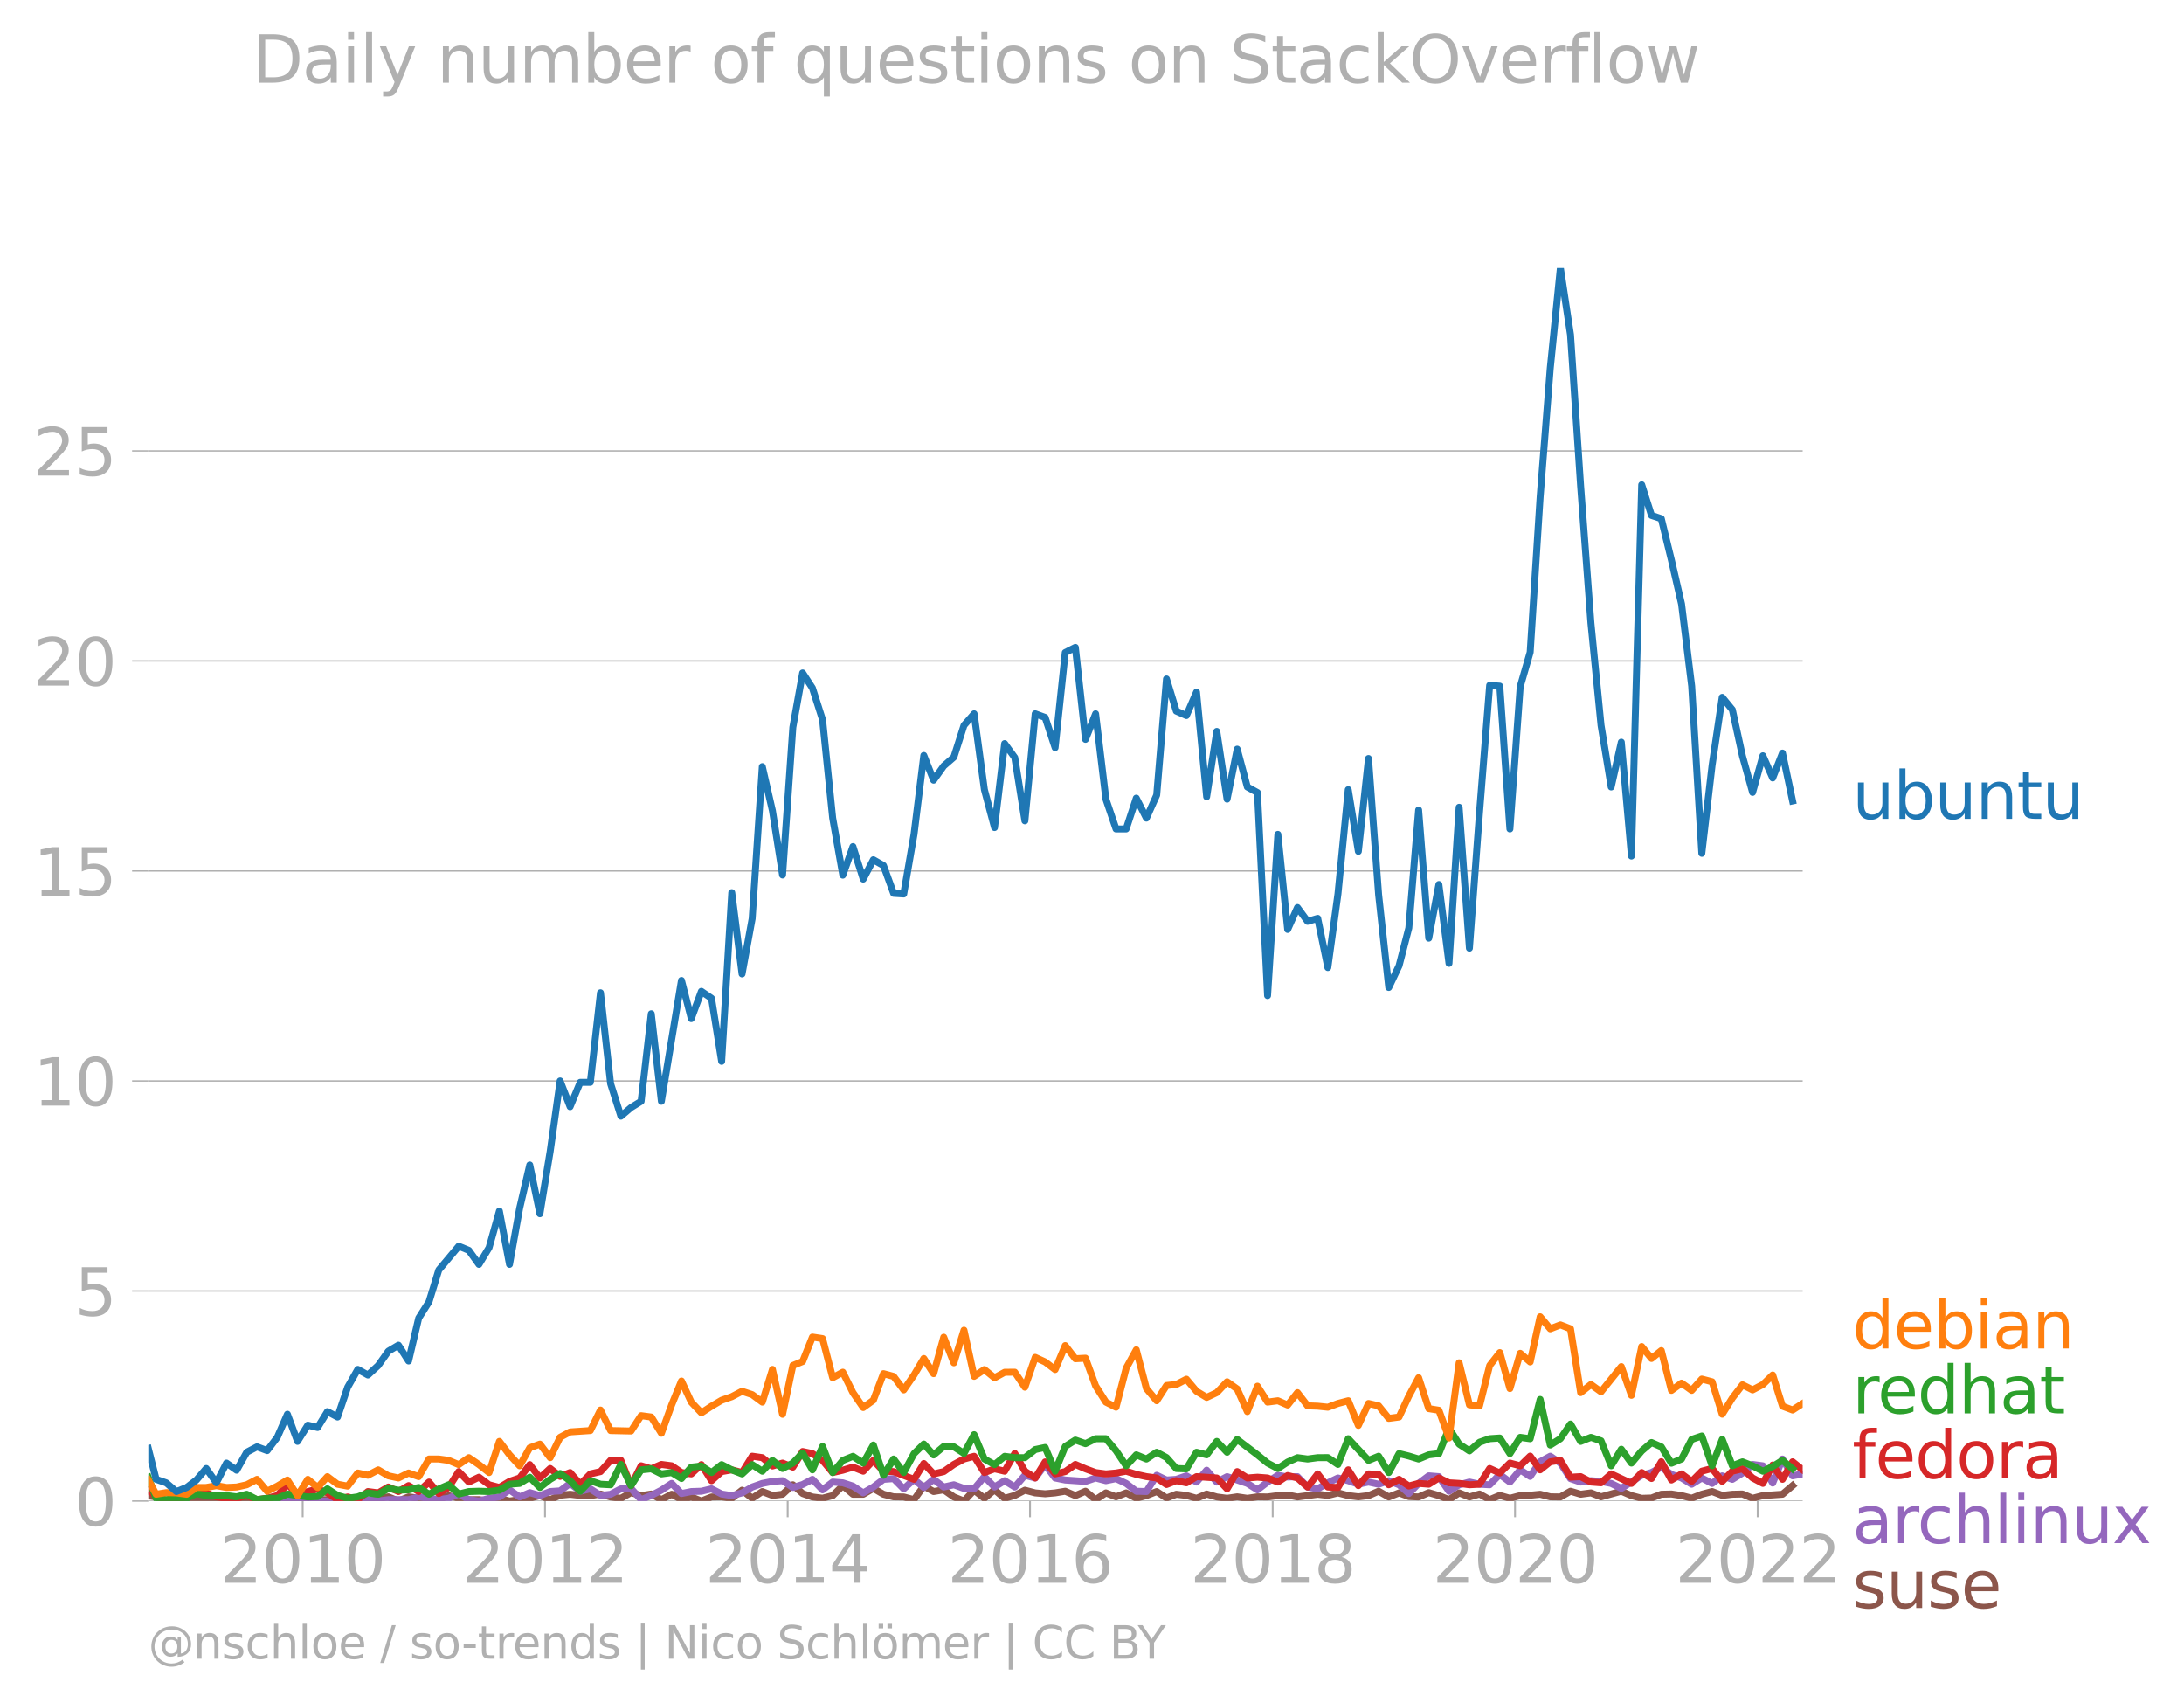 <svg xmlns:xlink="http://www.w3.org/1999/xlink" width="628.598" height="489.969" viewBox="0 0 471.449 367.477" xmlns="http://www.w3.org/2000/svg"><defs><style>*{stroke-linejoin:round;stroke-linecap:butt}</style></defs><g id="figure_1"><path d="M0 367.477h471.449V0H0v367.477z" style="fill:none" id="patch_1"/><g id="axes_1"><path d="M32.015 323.95h357.12V57.838H32.015V323.95z" style="fill:none" id="patch_2"/><g id="matplotlib.axis_1"><g id="xtick_1"><g id="line2d_1"><defs><path id="me79e4f1028" d="M0 0v3.5" style="stroke:#b0b0b0;stroke-width:.4"/></defs><use xlink:href="#me79e4f1028" x="65.337" y="323.95" style="fill:#b0b0b0;stroke:#b0b0b0;stroke-width:.4"/></g><g style="fill:#b0b0b0" transform="matrix(.14 0 0 -.14 47.522 341.588)" id="text_1"><defs><path id="DejaVuSans-32" d="M1228 531h2203V0H469v531q359 372 979 998 621 627 780 809 303 340 423 576 121 236 121 464 0 372-261 606-261 235-680 235-297 0-627-103-329-103-704-313v638q381 153 712 231 332 78 607 78 725 0 1156-363 431-362 431-968 0-288-108-546-107-257-392-607-78-91-497-524-418-433-1181-1211z" transform="scale(.016)"/><path id="DejaVuSans-30" d="M2034 4250q-487 0-733-480-245-479-245-1442 0-959 245-1439 246-480 733-480 491 0 736 480 246 480 246 1439 0 963-246 1442-245 480-736 480zm0 500q785 0 1199-621 414-620 414-1801 0-1178-414-1799Q2819-91 2034-91q-784 0-1198 620-414 621-414 1799 0 1181 414 1801 414 621 1198 621z" transform="scale(.016)"/><path id="DejaVuSans-31" d="M794 531h1031v3560L703 3866v575l1116 225h631V531h1031V0H794v531z" transform="scale(.016)"/></defs><use xlink:href="#DejaVuSans-32"/><use xlink:href="#DejaVuSans-30" x="63.623"/><use xlink:href="#DejaVuSans-31" x="127.246"/><use xlink:href="#DejaVuSans-30" x="190.869"/></g></g><g id="xtick_2"><use xlink:href="#me79e4f1028" x="117.649" y="323.95" style="fill:#b0b0b0;stroke:#b0b0b0;stroke-width:.4" id="line2d_2"/><g style="fill:#b0b0b0" transform="matrix(.14 0 0 -.14 99.834 341.588)" id="text_2"><use xlink:href="#DejaVuSans-32"/><use xlink:href="#DejaVuSans-30" x="63.623"/><use xlink:href="#DejaVuSans-31" x="127.246"/><use xlink:href="#DejaVuSans-32" x="190.869"/></g></g><g id="xtick_3"><use xlink:href="#me79e4f1028" x="170.033" y="323.95" style="fill:#b0b0b0;stroke:#b0b0b0;stroke-width:.4" id="line2d_3"/><g style="fill:#b0b0b0" transform="matrix(.14 0 0 -.14 152.218 341.588)" id="text_3"><defs><path id="DejaVuSans-34" d="M2419 4116 825 1625h1594v2491zm-166 550h794V1625h666v-525h-666V0h-628v1100H313v609l1940 2957z" transform="scale(.016)"/></defs><use xlink:href="#DejaVuSans-32"/><use xlink:href="#DejaVuSans-30" x="63.623"/><use xlink:href="#DejaVuSans-31" x="127.246"/><use xlink:href="#DejaVuSans-34" x="190.869"/></g></g><g id="xtick_4"><use xlink:href="#me79e4f1028" x="222.345" y="323.95" style="fill:#b0b0b0;stroke:#b0b0b0;stroke-width:.4" id="line2d_4"/><g style="fill:#b0b0b0" transform="matrix(.14 0 0 -.14 204.53 341.588)" id="text_4"><defs><path id="DejaVuSans-36" d="M2113 2584q-425 0-674-291-248-290-248-796 0-503 248-796 249-292 674-292t673 292q248 293 248 796 0 506-248 796-248 291-673 291zm1253 1979v-575q-238 112-480 171-242 60-480 60-625 0-955-422-329-422-376-1275 184 272 462 417 279 145 613 145 703 0 1111-427 408-426 408-1160 0-719-425-1154Q2819-91 2113-91q-810 0-1238 620-428 621-428 1799 0 1106 525 1764t1409 658q238 0 480-47t505-140z" transform="scale(.016)"/></defs><use xlink:href="#DejaVuSans-32"/><use xlink:href="#DejaVuSans-30" x="63.623"/><use xlink:href="#DejaVuSans-31" x="127.246"/><use xlink:href="#DejaVuSans-36" x="190.869"/></g></g><g id="xtick_5"><use xlink:href="#me79e4f1028" x="274.729" y="323.95" style="fill:#b0b0b0;stroke:#b0b0b0;stroke-width:.4" id="line2d_5"/><g style="fill:#b0b0b0" transform="matrix(.14 0 0 -.14 256.914 341.588)" id="text_5"><defs><path id="DejaVuSans-38" d="M2034 2216q-450 0-708-241-257-241-257-662 0-422 257-663 258-241 708-241t709 242q260 243 260 662 0 421-258 662-257 241-711 241zm-631 268q-406 100-633 378-226 279-226 679 0 559 398 884 399 325 1092 325 697 0 1094-325t397-884q0-400-227-679-226-278-629-378 456-106 710-416 255-309 255-755 0-679-414-1042Q2806-91 2034-91q-771 0-1186 362-414 363-414 1042 0 446 256 755 257 310 713 416zm-231 997q0-362 226-565 227-203 636-203 407 0 636 203 230 203 230 565 0 363-230 566-229 203-636 203-409 0-636-203-226-203-226-566z" transform="scale(.016)"/></defs><use xlink:href="#DejaVuSans-32"/><use xlink:href="#DejaVuSans-30" x="63.623"/><use xlink:href="#DejaVuSans-31" x="127.246"/><use xlink:href="#DejaVuSans-38" x="190.869"/></g></g><g id="xtick_6"><use xlink:href="#me79e4f1028" x="327.041" y="323.95" style="fill:#b0b0b0;stroke:#b0b0b0;stroke-width:.4" id="line2d_6"/><g style="fill:#b0b0b0" transform="matrix(.14 0 0 -.14 309.226 341.588)" id="text_6"><use xlink:href="#DejaVuSans-32"/><use xlink:href="#DejaVuSans-30" x="63.623"/><use xlink:href="#DejaVuSans-32" x="127.246"/><use xlink:href="#DejaVuSans-30" x="190.869"/></g></g><g id="xtick_7"><use xlink:href="#me79e4f1028" x="379.425" y="323.95" style="fill:#b0b0b0;stroke:#b0b0b0;stroke-width:.4" id="line2d_7"/><g style="fill:#b0b0b0" transform="matrix(.14 0 0 -.14 361.61 341.588)" id="text_7"><use xlink:href="#DejaVuSans-32"/><use xlink:href="#DejaVuSans-30" x="63.623"/><use xlink:href="#DejaVuSans-32" x="127.246"/><use xlink:href="#DejaVuSans-32" x="190.869"/></g></g></g><g id="matplotlib.axis_2"><g id="ytick_1"><path d="M32.015 323.95h357.12" clip-path="url(#pda2f30fecb)" style="fill:none;stroke:#b0b0b0;stroke-width:.3;stroke-linecap:square" id="line2d_8"/><g id="line2d_9"><defs><path id="m1aabbab649" d="M0 0h-3.5" style="stroke:#b0b0b0;stroke-width:.3"/></defs><use xlink:href="#m1aabbab649" x="32.015" y="323.95" style="fill:#b0b0b0;stroke:#b0b0b0;stroke-width:.3"/></g><use xlink:href="#DejaVuSans-30" style="fill:#b0b0b0" transform="matrix(.14 0 0 -.14 16.108 329.269)" id="text_8"/></g><g id="ytick_2"><path d="M32.015 278.623h357.12" clip-path="url(#pda2f30fecb)" style="fill:none;stroke:#b0b0b0;stroke-width:.3;stroke-linecap:square" id="line2d_10"/><use xlink:href="#m1aabbab649" x="32.015" y="278.623" style="fill:#b0b0b0;stroke:#b0b0b0;stroke-width:.3" id="line2d_11"/><g style="fill:#b0b0b0" transform="matrix(.14 0 0 -.14 16.108 283.942)" id="text_9"><defs><path id="DejaVuSans-35" d="M691 4666h2478v-532H1269V2991q137 47 274 70 138 23 276 23 781 0 1237-428 457-428 457-1159 0-753-469-1171Q2575-91 1722-91q-294 0-599 50Q819 9 494 109v635q281-153 581-228t634-75q541 0 856 284 316 284 316 772 0 487-316 771-315 285-856 285-253 0-505-56-251-56-513-175v2344z" transform="scale(.016)"/></defs><use xlink:href="#DejaVuSans-35"/></g></g><g id="ytick_3"><path d="M32.015 233.296h357.12" clip-path="url(#pda2f30fecb)" style="fill:none;stroke:#b0b0b0;stroke-width:.3;stroke-linecap:square" id="line2d_12"/><use xlink:href="#m1aabbab649" x="32.015" y="233.296" style="fill:#b0b0b0;stroke:#b0b0b0;stroke-width:.3" id="line2d_13"/><g style="fill:#b0b0b0" transform="matrix(.14 0 0 -.14 7.2 238.615)" id="text_10"><use xlink:href="#DejaVuSans-31"/><use xlink:href="#DejaVuSans-30" x="63.623"/></g></g><g id="ytick_4"><path d="M32.015 187.97h357.12" clip-path="url(#pda2f30fecb)" style="fill:none;stroke:#b0b0b0;stroke-width:.3;stroke-linecap:square" id="line2d_14"/><use xlink:href="#m1aabbab649" x="32.015" y="187.97" style="fill:#b0b0b0;stroke:#b0b0b0;stroke-width:.3" id="line2d_15"/><g style="fill:#b0b0b0" transform="matrix(.14 0 0 -.14 7.2 193.288)" id="text_11"><use xlink:href="#DejaVuSans-31"/><use xlink:href="#DejaVuSans-35" x="63.623"/></g></g><g id="ytick_5"><path d="M32.015 142.643h357.12" clip-path="url(#pda2f30fecb)" style="fill:none;stroke:#b0b0b0;stroke-width:.3;stroke-linecap:square" id="line2d_16"/><use xlink:href="#m1aabbab649" x="32.015" y="142.643" style="fill:#b0b0b0;stroke:#b0b0b0;stroke-width:.3" id="line2d_17"/><g style="fill:#b0b0b0" transform="matrix(.14 0 0 -.14 7.2 147.962)" id="text_12"><use xlink:href="#DejaVuSans-32"/><use xlink:href="#DejaVuSans-30" x="63.623"/></g></g><g id="ytick_6"><path d="M32.015 97.316h357.12" clip-path="url(#pda2f30fecb)" style="fill:none;stroke:#b0b0b0;stroke-width:.3;stroke-linecap:square" id="line2d_18"/><use xlink:href="#m1aabbab649" x="32.015" y="97.316" style="fill:#b0b0b0;stroke:#b0b0b0;stroke-width:.3" id="line2d_19"/><g style="fill:#b0b0b0" transform="matrix(.14 0 0 -.14 7.2 102.635)" id="text_13"><use xlink:href="#DejaVuSans-32"/><use xlink:href="#DejaVuSans-35" x="63.623"/></g></g></g><path d="m32.015 322.817 1.684.256 2.186.877h4.407l2.114-.324 2.114.031 2.185.293h2.186l2.186-.302 2.185.302h2.222l2.185-.605 2.186.312 2.186-.312 2.185.312h6.45l2.185-.312 2.186.605 2.186-.302 2.185.302 2.222-.585 2.186-.322 2.185.907 2.186-.907 4.407.614 2.114-.03 2.114-.847 2.186.565 2.185.312 2.186-.01 2.185.303 2.222-.585 2.186.585 4.37-.605 2.187-.565 2.221.877 2.15-.958 2.15-.211 2.185.253 2.186.04 2.186-.342 2.185.634 2.222.292 2.185-1.228 2.186.643 2.186-.341 2.185 1.218 2.222-1.17 2.114 1.139 2.114-.553 2.185.877 2.186-.877 2.186-.03 2.185.322 2.222-1.755 2.185 1.735 2.186-1.442 2.186.838 2.185-.253 2.222-2.047 2.114 1.89 2.114.742 2.185.272 2.186-.565 2.186-2.154 2.185 1.862h2.222l2.185-1.258 2.186 1.258 2.186.555 2.185.03 2.222.584 2.114-2.945 2.114 1.19 2.186-.37 2.185 1.54 2.186.878 2.185-2.34 2.222 1.755 2.186-1.833 2.185 1.833 2.186-.624 2.185-1.13 2.222.584 2.15.192 2.15-.192 2.185-.36 2.186.945 2.186-.945 2.185 1.822 2.222-1.462 2.185.848 2.186-.848 2.186 1.15 2.185-.565 2.222-.877 2.114 1.4 2.114-.815 2.185.253 2.186.624 2.186-.926 2.185.634 2.222.292 2.185-.322 2.186.322 2.186-.322 2.185.03 2.222-.293 2.114-.125 2.114.418 4.371-.585 2.186.253 2.185-.546 2.222.585 2.185.263 2.186-.263 2.186-.945 2.185 1.238 2.222-.878 2.114.784 2.114.094 2.185-.936 2.186.643 2.186.868 2.185-1.453 2.222.878 2.186-.634 2.185 1.218 2.186-.916 2.185.624 2.222-.585 2.15-.08 2.15-.212 2.185.555 2.186.03 2.185-1.238 2.186.653 2.222-.293 2.185.848 4.372-1.208 2.185.945 2.222.585 2.114-.063 2.114-.814 2.185-.05 2.186.342 2.186.565 2.185-.857 2.222-.585 2.185.838 2.186-.253 2.186-.05 2.185.927 2.222-.585 4.228-.292 2.185-1.862h0" clip-path="url(#pda2f30fecb)" style="fill:none;stroke:#8c564b;stroke-width:1.5;stroke-linecap:square" id="line2d_20"/><path d="m59.855 323.95 2.186-.302 2.185.01 2.222.292h6.413l2.186-.585 2.186.585 2.185-.293 2.222.293 2.186-.302h4.37l2.186-.575 4.336.553 2.114-.261 2.186-.926 2.185 1.218 2.186.293 2.185-.585 2.222-.292 2.186-1.54 2.185 1.54 2.186-.936 2.186.643 2.221-.877 2.15-.141 2.15-1.614 2.185 1.687 2.186-.517 2.186 1.423 2.185-.253 2.222-1.17 2.185-.088 2.186 2.427 2.186-.916 2.185-1.13 2.222-1.463 2.114 2.183 2.114-.428 2.185-.068 2.186-.517 2.186 1.12 2.185.342 2.222-.585 2.185-1.267 2.186-.78 2.186-.429 2.185-.156 2.222 1.463 2.114-.638 2.114-1.117 2.185 2.261 2.186-1.676 2.186.165 2.185.712 2.222 1.462 2.185-1.267 2.186-1.657 2.186-.156 2.185 2.203 2.222-2.047 2.114 1.765 2.114-1.765 2.186 1.657 2.185-.487 2.186.79 2.185.087 2.222-2.632 2.186 2.242 2.185-1.365 2.186 1.365 2.185-2.534 2.222.584 2.15-2.843 2.15 2.843 2.185.44 4.372.301 2.185-.74 2.222.584 2.185-.448 2.186 1.033 2.186 1.687 2.185.068 2.222-3.51 2.114 1.024 2.114-.146 2.185-.76 2.186 1.345 2.186-2.554 2.185 2.554 2.222-1.17 4.371 1.462 2.186 1.384 2.185-1.676 2.222-1.462 2.114.376 2.114-.084 2.185 2.242 2.186.39 2.186-1.297 2.185-1.043 2.222.585 2.185.76 2.186-.467 2.186.468 2.185-.76 2.222.877 2.114 1.89 2.114-2.183 2.185-1.637 2.186.175 2.186 3.149 2.185-1.394 2.222-.585 2.186.468 2.185.117 2.186-2.233 2.185 1.648 2.222-2.632 2.15 1.412 2.15-3.167 2.185-1.189 2.186 1.482 2.185 3.353 2.186.74 2.222-.292 2.185.156 2.186.43 2.186 1.081 4.407-2.836 2.114-.596 2.114-1.159 2.185 1.57 2.186.77 2.186 1.345 2.185-1.346 2.222 1.17 2.185-1.637 2.186.76 2.186-1.365 2.185-1.852 2.222.293 2.114 3.718 2.114-5.18 2.185 3.626 2.186-.41h0" clip-path="url(#pda2f30fecb)" style="fill:none;stroke:#9467bd;stroke-width:1.5;stroke-linecap:square" id="line2d_21"/><path d="m32.015 321.683 1.684 1.097 2.186 1.17h2.185l4.336-2.267 2.114.512 2.185.848 2.186.322 2.186-.02 2.185-.565 2.222.877 2.185-.312 2.186-.565 2.186-2.456 2.185 2.164 4.336-1.128 2.114.835 2.185 1.453 2.186-.575 2.186.575 2.185-1.745 2.222.292 2.186-1.267 2.185.975 2.186-1.277 2.185 1.277 2.222-2.047 2.114 2.475 2.114-1.305 2.186-3.422 2.185 2.252 2.186-1.043 2.185 1.628 2.222.585 2.186-1.307 2.185-.74 2.186-2.886 2.186 2.885 2.221-2.047 2.15 1.705 2.15-.827 2.185 2.515 2.186-2.223 2.186-.497 2.185-2.427h2.222l2.185 5.449 2.186-4.28 2.186.654 2.185-.946 2.222.293 2.114 1.451 2.114.303 2.185-2.008 2.186 3.47 2.186-1.959 2.185-.38 2.222.585 2.185-3.529 2.186.312 2.186 1.803 2.185-.633 2.222.877 2.114-3.373 2.114.449 2.185 1.472 2.186 2.622 2.186-.507 2.185-.663 2.222.877 2.185-2.33 2.186 2.33 2.186.088 4.407 1.667 2.114-3.415 2.114 2.245 2.186-.497 2.185-1.55 2.186-1.17 2.185-.584 2.222 3.509 2.186-.81 2.185.517 2.186-3.84 2.185 3.84 2.222 1.462 2.15-3.468 2.15 2.591 2.185-.497 2.186-1.55 2.186.946 2.185.809 2.222.292 2.185-.195 2.186-.39 2.186.692 2.185.478 2.222.292 2.114 1.41 2.114-.825 2.185.458 2.186-1.335 4.371.292 2.222 2.34 2.185-3.714 2.186 1.374 2.186-.165 2.185.165 2.222.878 2.114-1.41 2.114.532 2.185 1.95 2.186-2.827 2.186 2.827 2.185.098 2.222-3.802 2.185 3.402 2.186-2.525 2.186.107 2.185 2.233 2.222-1.17 2.114 1.441 2.114-.564 2.185.176 2.186-1.346 2.186 1.043 2.185.127 2.222.293 2.186-.117 2.185-3.393 2.186.975 2.185-2.144 2.222.585 2.15-2.088 2.15 2.965 2.185-1.735 2.186-.312 2.185 3.636 2.186-.127 2.222 1.17 2.185.165 2.186-1.92 4.371 2.047 2.222-2.34 2.114 1.285 2.114-3.624 2.185 3.948 2.186-1.316 2.186 1.618 2.185-2.203 2.222-.585 2.185 2.788 2.186-2.203 2.186-.516 2.185 1.978 2.222 1.17 2.114-3.968 2.114 3.09 2.185-3.781 2.186 1.735h0" clip-path="url(#pda2f30fecb)" style="fill:none;stroke:#d62728;stroke-width:1.5;stroke-linecap:square" id="line2d_22"/><g style="fill:#1f77b4" transform="matrix(.14 0 0 -.14 399.849 176.724)" id="text_14"><defs><path id="DejaVuSans-75" d="M544 1381v2119h575V1403q0-497 193-746 194-248 582-248 465 0 735 297 271 297 271 810v1984h575V0h-575v538q-209-319-486-474-276-155-642-155-603 0-916 375-312 375-312 1097zm1447 2203z" transform="scale(.016)"/><path id="DejaVuSans-62" d="M3116 1747q0 634-261 995t-717 361q-457 0-718-361t-261-995q0-634 261-995t718-361q456 0 717 361t261 995zM1159 2969q182 312 458 463 277 152 661 152 638 0 1036-506 399-506 399-1331T3314 415Q2916-91 2278-91q-384 0-661 152-276 152-458 464V0H581v4863h578V2969z" transform="scale(.016)"/><path id="DejaVuSans-6e" d="M3513 2113V0h-575v2094q0 497-194 743-194 247-581 247-466 0-735-297-269-296-269-809V0H581v3500h578v-544q207 316 486 472 280 156 646 156 603 0 912-373 310-373 310-1098z" transform="scale(.016)"/><path id="DejaVuSans-74" d="M1172 4494v-994h1184v-447H1172V1153q0-428 117-550t477-122h590V0h-590q-666 0-919 248-253 249-253 905v1900H172v447h422v994h578z" transform="scale(.016)"/></defs><use xlink:href="#DejaVuSans-75"/><use xlink:href="#DejaVuSans-62" x="63.379"/><use xlink:href="#DejaVuSans-75" x="126.855"/><use xlink:href="#DejaVuSans-6e" x="190.234"/><use xlink:href="#DejaVuSans-74" x="253.613"/><use xlink:href="#DejaVuSans-75" x="292.822"/></g><g style="fill:#ff7f0e" transform="matrix(.14 0 0 -.14 399.849 291.032)" id="text_15"><defs><path id="DejaVuSans-64" d="M2906 2969v1894h575V0h-575v525q-181-312-458-464-276-152-664-152-634 0-1033 506-398 507-398 1332t398 1331q399 506 1033 506 388 0 664-152 277-151 458-463zM947 1747q0-634 261-995t717-361q456 0 718 361 263 361 263 995t-263 995q-262 361-718 361t-717-361q-261-361-261-995z" transform="scale(.016)"/><path id="DejaVuSans-65" d="M3597 1894v-281H953q38-594 358-905t892-311q331 0 642 81t618 244V178Q3153 47 2828-22t-659-69q-838 0-1327 487-489 488-489 1320 0 859 464 1363 464 505 1252 505 706 0 1117-455 411-454 411-1235zm-575 169q-6 471-264 752-258 282-683 282-481 0-770-272t-333-766l2050 4z" transform="scale(.016)"/><path id="DejaVuSans-69" d="M603 3500h575V0H603v3500zm0 1363h575v-729H603v729z" transform="scale(.016)"/><path id="DejaVuSans-61" d="M2194 1759q-697 0-966-159t-269-544q0-306 202-486 202-179 548-179 479 0 768 339t289 901v128h-572zm1147 238V0h-575v531q-197-318-491-470T1556-91q-537 0-855 302-317 302-317 808 0 590 395 890 396 300 1180 300h807v57q0 397-261 614t-733 217q-300 0-585-72-284-72-546-216v532q315 122 612 182 297 61 578 61 760 0 1135-394 375-393 375-1193z" transform="scale(.016)"/></defs><use xlink:href="#DejaVuSans-64"/><use xlink:href="#DejaVuSans-65" x="63.477"/><use xlink:href="#DejaVuSans-62" x="125"/><use xlink:href="#DejaVuSans-69" x="188.477"/><use xlink:href="#DejaVuSans-61" x="216.26"/><use xlink:href="#DejaVuSans-6e" x="277.539"/></g><g style="fill:#2ca02c" transform="matrix(.14 0 0 -.14 399.849 305.032)" id="text_16"><defs><path id="DejaVuSans-72" d="M2631 2963q-97 56-211 82-114 27-251 27-488 0-749-317t-261-911V0H581v3500h578v-544q182 319 472 473 291 155 707 155 59 0 131-8 72-7 159-23l3-590z" transform="scale(.016)"/><path id="DejaVuSans-68" d="M3513 2113V0h-575v2094q0 497-194 743-194 247-581 247-466 0-735-297-269-296-269-809V0H581v4863h578V2956q207 316 486 472 280 156 646 156 603 0 912-373 310-373 310-1098z" transform="scale(.016)"/></defs><use xlink:href="#DejaVuSans-72"/><use xlink:href="#DejaVuSans-65" x="38.863"/><use xlink:href="#DejaVuSans-64" x="100.387"/><use xlink:href="#DejaVuSans-68" x="163.863"/><use xlink:href="#DejaVuSans-61" x="227.242"/><use xlink:href="#DejaVuSans-74" x="288.521"/></g><g style="fill:#d62728" transform="matrix(.14 0 0 -.14 399.849 319.032)" id="text_17"><defs><path id="DejaVuSans-66" d="M2375 4863v-479h-550q-309 0-430-125-120-125-120-450v-309h947v-447h-947V0H697v3053H147v447h550v244q0 584 272 851 272 268 862 268h544z" transform="scale(.016)"/><path id="DejaVuSans-6f" d="M1959 3097q-462 0-731-361t-269-989q0-628 267-989 268-361 733-361 460 0 728 362 269 363 269 988 0 622-269 986-268 364-728 364zm0 487q750 0 1178-488 429-487 429-1349 0-859-429-1349Q2709-91 1959-91q-753 0-1180 489-426 490-426 1349 0 862 426 1349 427 488 1180 488z" transform="scale(.016)"/></defs><use xlink:href="#DejaVuSans-66"/><use xlink:href="#DejaVuSans-65" x="35.205"/><use xlink:href="#DejaVuSans-64" x="96.729"/><use xlink:href="#DejaVuSans-6f" x="160.205"/><use xlink:href="#DejaVuSans-72" x="221.387"/><use xlink:href="#DejaVuSans-61" x="262.5"/></g><g style="fill:#9467bd" transform="matrix(.14 0 0 -.14 399.849 333.032)" id="text_18"><defs><path id="DejaVuSans-63" d="M3122 3366v-538q-244 135-489 202t-495 67q-560 0-870-355-309-354-309-995t309-996q310-354 870-354 250 0 495 67t489 202V134Q2881 22 2623-34q-257-57-548-57-791 0-1257 497-465 497-465 1341 0 856 470 1346 471 491 1290 491 265 0 518-55 253-54 491-163z" transform="scale(.016)"/><path id="DejaVuSans-6c" d="M603 4863h575V0H603v4863z" transform="scale(.016)"/><path id="DejaVuSans-78" d="M3513 3500 2247 1797 3578 0h-678L1881 1375 863 0H184l1360 1831L300 3500h678l928-1247 928 1247h679z" transform="scale(.016)"/></defs><use xlink:href="#DejaVuSans-61"/><use xlink:href="#DejaVuSans-72" x="61.279"/><use xlink:href="#DejaVuSans-63" x="100.143"/><use xlink:href="#DejaVuSans-68" x="155.123"/><use xlink:href="#DejaVuSans-6c" x="218.502"/><use xlink:href="#DejaVuSans-69" x="246.285"/><use xlink:href="#DejaVuSans-6e" x="274.068"/><use xlink:href="#DejaVuSans-75" x="337.447"/><use xlink:href="#DejaVuSans-78" x="400.826"/></g><g style="fill:#8c564b" transform="matrix(.14 0 0 -.14 399.849 347.032)" id="text_19"><defs><path id="DejaVuSans-73" d="M2834 3397v-544q-243 125-506 187-262 63-544 63-428 0-642-131t-214-394q0-200 153-314t616-217l197-44q612-131 870-370t258-667q0-488-386-773Q2250-91 1575-91q-281 0-586 55T347 128v594q319-166 628-249 309-82 613-82 406 0 624 139 219 139 219 392 0 234-158 359-157 125-692 241l-200 47q-534 112-772 345-237 233-237 639 0 494 350 762 350 269 994 269 318 0 599-47 282-46 519-140z" transform="scale(.016)"/></defs><use xlink:href="#DejaVuSans-73"/><use xlink:href="#DejaVuSans-75" x="52.1"/><use xlink:href="#DejaVuSans-73" x="115.479"/><use xlink:href="#DejaVuSans-65" x="167.578"/></g><g style="fill:#b0b0b0" transform="matrix(.097 0 0 -.097 32.015 357.986)" id="text_20"><defs><path id="DejaVuSans-40" d="M2381 1678q0-447 222-702 222-254 610-254 384 0 604 256 221 256 221 700 0 438-225 695-225 258-607 258-378 0-602-256-223-256-223-697zm1703-934q-187-241-429-355t-564-114q-538 0-874 389t-336 1014q0 625 337 1015 338 391 873 391 322 0 565-117 244-117 428-354v409h447V722q457 69 714 417 258 349 258 902 0 334-99 628-98 294-298 544-325 409-792 626t-1017 217q-384 0-738-102-353-101-653-301-490-319-767-836-276-517-276-1120 0-497 179-932 180-434 521-765 328-325 759-495 431-171 922-171 403 0 792 136t714 389l281-347q-390-303-851-464t-936-161q-578 0-1091 205-512 205-912 595Q841 78 631 592q-209 514-209 1105 0 569 212 1084 213 516 607 907 403 396 931 607t1119 211q662 0 1229-272 568-271 952-771 234-307 357-666 124-359 124-744 0-822-497-1297T4084 263v481z" transform="scale(.016)"/><path id="DejaVuSans-2f" d="M1625 4666h531L531-594H0l1625 5260z" transform="scale(.016)"/><path id="DejaVuSans-2d" d="M313 2009h1684v-512H313v512z" transform="scale(.016)"/><path id="DejaVuSans-7c" d="M1344 4891v-6400H813v6400h531z" transform="scale(.016)"/><path id="DejaVuSans-4e" d="M628 4666h850L3547 763v3903h612V0h-850L1241 3903V0H628v4666z" transform="scale(.016)"/><path id="DejaVuSans-53" d="M3425 4513v-616q-359 172-678 256-319 85-616 85-515 0-795-200t-280-569q0-310 186-468 186-157 705-254l381-78q706-135 1042-474t336-907q0-679-455-1029Q2797-91 1919-91q-331 0-705 75-373 75-773 222v650q384-215 753-325 369-109 725-109 540 0 834 212 294 213 294 607 0 343-211 537t-692 291l-385 75q-706 140-1022 440-315 300-315 835 0 619 436 975t1201 356q329 0 669-60 341-59 697-177z" transform="scale(.016)"/><path id="DejaVuSans-f6" d="M1959 3097q-462 0-731-361t-269-989q0-628 267-989 268-361 733-361 460 0 728 362 269 363 269 988 0 622-269 986-268 364-728 364zm0 487q750 0 1178-488 429-487 429-1349 0-859-429-1349Q2709-91 1959-91q-753 0-1180 489-426 490-426 1349 0 862 426 1349 427 488 1180 488zm295 1266h634v-631h-634v631zm-1222 0h634v-631h-634v631z" transform="scale(.016)"/><path id="DejaVuSans-6d" d="M3328 2828q216 388 516 572t706 184q547 0 844-383 297-382 297-1088V0h-578v2094q0 503-179 746-178 244-543 244-447 0-707-297-259-296-259-809V0h-578v2094q0 506-178 748t-550 242q-441 0-701-298-259-298-259-808V0H581v3500h578v-544q197 322 472 475t653 153q382 0 649-194 267-193 395-562z" transform="scale(.016)"/><path id="DejaVuSans-43" d="M4122 4306v-665q-319 297-680 443-361 147-767 147-800 0-1225-489t-425-1414q0-922 425-1411t1225-489q406 0 767 147t680 444V359q-331-225-702-338-370-112-782-112-1060 0-1670 648-609 649-609 1771 0 1125 609 1773 610 649 1670 649 418 0 788-111 371-111 696-333z" transform="scale(.016)"/><path id="DejaVuSans-42" d="M1259 2228V519h1013q509 0 754 211 246 211 246 645 0 438-246 645-245 208-754 208H1259zm0 1919V2741h935q462 0 688 173 227 174 227 530 0 353-227 528-226 175-688 175h-935zm-631 519h1613q722 0 1112-300 391-300 391-853 0-429-200-682t-588-315q466-100 724-418 258-317 258-792 0-625-425-966Q3088 0 2303 0H628v4666z" transform="scale(.016)"/><path id="DejaVuSans-59" d="M-13 4666h679l1293-1919 1285 1919h678L2272 2222V0h-634v2222L-13 4666z" transform="scale(.016)"/></defs><use xlink:href="#DejaVuSans-40"/><use xlink:href="#DejaVuSans-6e" x="100"/><use xlink:href="#DejaVuSans-73" x="163.379"/><use xlink:href="#DejaVuSans-63" x="215.479"/><use xlink:href="#DejaVuSans-68" x="270.459"/><use xlink:href="#DejaVuSans-6c" x="333.838"/><use xlink:href="#DejaVuSans-6f" x="361.621"/><use xlink:href="#DejaVuSans-65" x="422.803"/><use xlink:href="#DejaVuSans-20" x="484.326"/><use xlink:href="#DejaVuSans-2f" x="516.113"/><use xlink:href="#DejaVuSans-20" x="549.805"/><use xlink:href="#DejaVuSans-73" x="581.592"/><use xlink:href="#DejaVuSans-6f" x="633.691"/><use xlink:href="#DejaVuSans-2d" x="696.748"/><use xlink:href="#DejaVuSans-74" x="732.832"/><use xlink:href="#DejaVuSans-72" x="772.041"/><use xlink:href="#DejaVuSans-65" x="810.904"/><use xlink:href="#DejaVuSans-6e" x="872.428"/><use xlink:href="#DejaVuSans-64" x="935.807"/><use xlink:href="#DejaVuSans-73" x="999.283"/><use xlink:href="#DejaVuSans-20" x="1051.383"/><use xlink:href="#DejaVuSans-7c" x="1083.17"/><use xlink:href="#DejaVuSans-20" x="1116.861"/><use xlink:href="#DejaVuSans-4e" x="1148.648"/><use xlink:href="#DejaVuSans-69" x="1223.453"/><use xlink:href="#DejaVuSans-63" x="1251.236"/><use xlink:href="#DejaVuSans-6f" x="1306.217"/><use xlink:href="#DejaVuSans-20" x="1367.398"/><use xlink:href="#DejaVuSans-53" x="1399.186"/><use xlink:href="#DejaVuSans-63" x="1462.662"/><use xlink:href="#DejaVuSans-68" x="1517.643"/><use xlink:href="#DejaVuSans-6c" x="1581.021"/><use xlink:href="#DejaVuSans-f6" x="1608.805"/><use xlink:href="#DejaVuSans-6d" x="1669.986"/><use xlink:href="#DejaVuSans-65" x="1767.398"/><use xlink:href="#DejaVuSans-72" x="1828.922"/><use xlink:href="#DejaVuSans-20" x="1870.035"/><use xlink:href="#DejaVuSans-7c" x="1901.822"/><use xlink:href="#DejaVuSans-20" x="1935.514"/><use xlink:href="#DejaVuSans-43" x="1967.301"/><use xlink:href="#DejaVuSans-43" x="2037.125"/><use xlink:href="#DejaVuSans-20" x="2106.949"/><use xlink:href="#DejaVuSans-42" x="2138.736"/><use xlink:href="#DejaVuSans-59" x="2201.84"/></g><g style="fill:#b0b0b0" transform="matrix(.14 0 0 -.14 54.43 17.838)" id="text_21"><defs><path id="DejaVuSans-44" d="M1259 4147V519h763q966 0 1414 437 448 438 448 1382 0 937-448 1373t-1414 436h-763zm-631 519h1297q1356 0 1990-564 635-564 635-1764 0-1207-638-1773Q3275 0 1925 0H628v4666z" transform="scale(.016)"/><path id="DejaVuSans-79" d="M2059-325q-243-625-475-815-231-191-618-191H506v481h338q237 0 368 113 132 112 291 531l103 262L191 3500h609L1894 763l1094 2737h609L2059-325z" transform="scale(.016)"/><path id="DejaVuSans-71" d="M947 1747q0-634 261-995t717-361q456 0 718 361 263 361 263 995t-263 995q-262 361-718 361t-717-361q-261-361-261-995zM2906 525q-181-312-458-464-276-152-664-152-634 0-1033 506-398 507-398 1332t398 1331q399 506 1033 506 388 0 664-152 277-151 458-463v531h575v-4831h-575V525z" transform="scale(.016)"/><path id="DejaVuSans-6b" d="M581 4863h578V1991l1716 1509h734L1753 1863 3688 0h-750L1159 1709V0H581v4863z" transform="scale(.016)"/><path id="DejaVuSans-4f" d="M2522 4238q-688 0-1093-513-404-512-404-1397 0-881 404-1394 405-512 1093-512 687 0 1089 512 402 513 402 1394 0 885-402 1397-402 513-1089 513zm0 512q981 0 1568-658 588-658 588-1764 0-1103-588-1761Q3503-91 2522-91q-984 0-1574 656-589 657-589 1763t589 1764q590 658 1574 658z" transform="scale(.016)"/><path id="DejaVuSans-76" d="M191 3500h609L1894 563l1094 2937h609L2284 0h-781L191 3500z" transform="scale(.016)"/><path id="DejaVuSans-77" d="M269 3500h575l719-2731 715 2731h678l719-2731 716 2731h575L4050 0h-678l-753 2869L1863 0h-679L269 3500z" transform="scale(.016)"/></defs><use xlink:href="#DejaVuSans-44"/><use xlink:href="#DejaVuSans-61" x="77.002"/><use xlink:href="#DejaVuSans-69" x="138.281"/><use xlink:href="#DejaVuSans-6c" x="166.064"/><use xlink:href="#DejaVuSans-79" x="193.848"/><use xlink:href="#DejaVuSans-20" x="253.027"/><use xlink:href="#DejaVuSans-6e" x="284.814"/><use xlink:href="#DejaVuSans-75" x="348.193"/><use xlink:href="#DejaVuSans-6d" x="411.572"/><use xlink:href="#DejaVuSans-62" x="508.984"/><use xlink:href="#DejaVuSans-65" x="572.461"/><use xlink:href="#DejaVuSans-72" x="633.984"/><use xlink:href="#DejaVuSans-20" x="675.098"/><use xlink:href="#DejaVuSans-6f" x="706.885"/><use xlink:href="#DejaVuSans-66" x="768.066"/><use xlink:href="#DejaVuSans-20" x="803.271"/><use xlink:href="#DejaVuSans-71" x="835.059"/><use xlink:href="#DejaVuSans-75" x="898.535"/><use xlink:href="#DejaVuSans-65" x="961.914"/><use xlink:href="#DejaVuSans-73" x="1023.438"/><use xlink:href="#DejaVuSans-74" x="1075.537"/><use xlink:href="#DejaVuSans-69" x="1114.746"/><use xlink:href="#DejaVuSans-6f" x="1142.529"/><use xlink:href="#DejaVuSans-6e" x="1203.711"/><use xlink:href="#DejaVuSans-73" x="1267.09"/><use xlink:href="#DejaVuSans-20" x="1319.189"/><use xlink:href="#DejaVuSans-6f" x="1350.977"/><use xlink:href="#DejaVuSans-6e" x="1412.158"/><use xlink:href="#DejaVuSans-20" x="1475.537"/><use xlink:href="#DejaVuSans-53" x="1507.324"/><use xlink:href="#DejaVuSans-74" x="1570.801"/><use xlink:href="#DejaVuSans-61" x="1610.01"/><use xlink:href="#DejaVuSans-63" x="1671.289"/><use xlink:href="#DejaVuSans-6b" x="1726.27"/><use xlink:href="#DejaVuSans-4f" x="1784.18"/><use xlink:href="#DejaVuSans-76" x="1862.891"/><use xlink:href="#DejaVuSans-65" x="1922.07"/><use xlink:href="#DejaVuSans-72" x="1983.594"/><use xlink:href="#DejaVuSans-66" x="2024.707"/><use xlink:href="#DejaVuSans-6c" x="2059.912"/><use xlink:href="#DejaVuSans-6f" x="2087.695"/><use xlink:href="#DejaVuSans-77" x="2148.877"/></g><path d="m32.015 318.85 1.684 4.515 2.186.283 2.185-.283h2.222l2.114-1.034 2.114.45h4.371l2.186.262 2.185-.555 2.222 1.17 2.185-.313 2.186.02 2.186-.926 4.407.634 2.114-.094 2.114-1.661 2.185 1.423 2.186.624 2.186-.322 2.185-.848 2.222.293 2.186-1.258 2.185.38 2.186-.078 2.185-.506 2.222 1.462 2.114-1.128 2.114-.92 2.186 1.999 2.185-.536 2.186-.068 2.185.068 2.222-.293 2.186-1.286 2.185-.176 2.186-1.335 2.186 2.213 2.221-1.755 2.15-1.26 2.15 1.552 2.185 2.272 2.186-2.272 2.186.76 2.185.118 2.222-4.387 2.185 4.572 2.186-3.402 2.186-.224 2.185 1.101 2.222-.292 2.114 1.284 2.114-2.454 2.185-.244 2.186 1.414 2.186-1.716 2.185 1.13 2.222.878 2.185-2.008 2.186 1.423 2.186-2.33 2.185 1.745 2.222-1.17 2.114-2.172 2.114 3.635 2.185-5.06 2.186 5.645 2.186-2.622 2.185-.887 2.222 1.462 2.185-3.9 2.186 6.532 2.186-3.51 2.185 2.925 2.222-4.094 2.114-2.068 2.114 2.36 2.186-1.842 2.185.088 2.186 1.423 2.185-4.055 2.222 5.263 2.186 1.21 2.185-1.794 2.186.282 2.185.01 2.222-1.755 2.15-.453 2.15 5.132 2.185-5.351 2.186-1.375 2.186.77 2.185-1.062h2.222l2.185 2.573 2.186 3.276 2.186-2.37 2.185.907 2.222-1.462 2.114 1.139 2.114 2.37 2.185.069 2.186-3.578 2.186.556 2.185-2.895 2.222 2.34 2.185-2.769 4.372 3.324 2.185 1.784 2.222 1.17 2.114-1.4 2.114-.94 2.185.292 2.186-.292 2.186-.01 2.185 1.472 2.222-5.556 4.371 4.679 2.186-.897 2.185 3.529 2.222-4.094 2.114.522 2.114.647 2.185-.906 2.186-.263 2.186-5.478 2.185 3.43 2.222 1.463 2.186-1.872 2.185-.76 2.186-.146 2.185 3.363 2.222-3.51 2.15.303 2.15-8.49 2.185 9.845 2.186-1.365 2.185-3.168 2.186 3.753 2.222-.877 2.185.75 2.186 5.39 2.186-3.577 2.185 2.993 2.222-2.632 2.114-1.807 2.114.93 2.185 3.538 2.186-.907 2.186-4.23 2.185-.74 2.222 6.433 2.185-5.693 2.186 5.693 2.186-.858 2.185.858 2.222 1.17 2.114-1.014 2.114-1.326 2.185 1.823h0" clip-path="url(#pda2f30fecb)" style="fill:none;stroke:#2ca02c;stroke-width:1.5;stroke-linecap:square" id="line2d_23"/><path d="m32.015 319.417 1.684 3.07 2.186-.35 2.185.058 2.222.293 2.114-1.452 2.114-.01 2.185-.4 2.186.4 2.186-.098 2.185-.487 2.222-1.17 2.185 2.564 2.186-1.102 2.186-1.316 2.185 3.363 2.222-3.51 2.114 1.766 2.114-2.35 2.185 1.638 2.186.41 2.186-2.828 2.185.488 2.222-1.17 2.186 1.287 2.185.467 2.186-1.072 2.185.78 2.222-3.802h2.114l2.114.293 2.186.916 2.185-1.501 2.186 1.501 2.185 1.716 2.222-6.726 2.186 2.895 2.185 2.369 2.186-3.88 2.186-.8 2.221 2.925 2.15-4.397 2.15-1.16 4.37-.292 2.187-4.435 2.185 4.435 4.407.098 2.186-3.314 2.186.292 2.185 3.51 2.222-6.142 2.114-5.138 2.114 4.553 2.185 2.31 2.186-1.432 2.186-1.287 2.185-.76 2.222-1.17 2.185.721 2.186 1.618 2.186-7.057 2.185 9.69 2.222-10.528 2.114-.867 2.114-5.274 2.185.331 2.186 8.442 2.186-1.19 2.185 4.406 2.222 3.217 2.185-1.579 2.186-5.732 2.186.595 2.185 2.914 2.222-3.216 2.114-3.562 2.114 3.27 2.186-7.867 2.185 5.527 2.186-7.038 2.185 9.962 2.222-1.462 2.186 1.774 2.185-1.19 2.186-.019 2.185 3.237 2.222-6.434 2.15.988 2.15 1.644 2.185-5.176 2.186 2.837 2.186-.117 2.185 5.965 2.222 3.51 2.185 1.1 2.186-8.411 2.186-3.977 2.185 8.363 2.222 2.632 2.114-3.29 2.114-.22 2.185-1.14 2.186 2.603 2.186 1.326 2.185-1.034 2.222-2.34 2.185 1.56 2.186 4.874 2.186-5.478 2.185 3.431 2.222-.292 2.114.919 2.114-2.674 2.185 2.847 2.186.078 2.186.224 2.185-.81 2.222-.584 2.185 5.322 2.186-4.737 2.186.507 2.185 2.71 2.222-.293 2.114-4.533 2.114-3.947 2.185 6.667 2.186.351 2.186 5.995 2.185-16.23 2.222 9.065 2.186.215 2.185-8.695 2.186-2.788 2.185 7.76 2.222-7.604 2.15 1.865 2.15-9.76 2.185 2.602 2.186-.848 2.185.848 2.186 13.773 2.222-1.754 2.185 1.579 4.372-5.44 2.185 6.2 2.222-10.527 2.114 2.58 2.114-1.703 2.185 8.588 2.186-1.57 2.186 1.57 2.185-2.447 2.222.585 2.185 6.999 2.186-3.49 2.186-2.856 2.185 1.101 2.222-1.17 2.114-2.046 2.114 6.726 2.185.828 2.186-1.413h0" clip-path="url(#pda2f30fecb)" style="fill:none;stroke:#ff7f0e;stroke-width:1.5;stroke-linecap:square" id="line2d_24"/><path d="m32.015 312.618 1.684 6.653 2.186.75 2.185 1.882 2.222-.877 2.114-1.609 2.114-2.486 2.185 3.09 2.186-4.26 2.186 1.54 2.185-3.879 2.222-1.17 2.185.82 2.186-2.866 2.186-4.991 2.185 5.868 2.222-3.51 2.114.512 2.114-3.436 2.185 1.17 2.186-6.433 2.186-3.841 2.185 1.209 2.222-2.047 2.186-3.09 2.185-1.297 2.186 3.412 2.185-9.26 2.222-3.51 2.114-6.872 4.3-5.137 2.185.897 2.186 3.032 2.185-3.617 2.222-7.895 2.186 11.512 2.185-12.097 2.186-9.358 2.186 10.527 2.221-13.451 2.15-15.207 2.15 5.556 2.185-5.254 2.186-.01 2.186-19.329 2.185 19.622 2.222 7.018 2.185-1.861 2.186-1.355 2.186-18.891 2.185 18.89 4.336-26.078 2.114 8.24 2.185-5.887 2.186 1.501 2.186 13.608 2.185-36.418 2.222 17.546 2.185-11.95 2.186-32.792 2.186 9.524 2.185 13.87 2.222-31.874 2.114-11.74 2.114 3.26 2.185 6.842 2.186 21.23 2.186 12.312 2.185-6.17 2.222 7.018 2.185-4.172 2.186 1.248 2.186 6.004 2.185.137 2.222-12.867 2.114-17.034 2.114 5.337 2.186-3.07 2.185-1.902 2.186-6.862 2.185-2.495 2.222 16.376 2.186 8.178 2.185-18.121 2.186 3.012 2.185 13.657 2.222-23.102 2.15.786 2.15 6.524 2.185-20.528 2.186-1.112 2.186 19.847 2.185-5.517 2.222 18.423 2.185 6.433h2.186l2.186-6.648 2.185 4.309 2.222-4.972 2.114-25.065 2.114 6.935 2.185.965 2.186-5.06 2.186 22.586 2.185-14.105 2.222 14.622 2.185-10.791 2.186 8.159 2.186 1.209 2.185 43.825 2.222-34.8 2.114 20.523 2.114-4.73 2.185 2.982 2.186-.643 2.186 10.615 2.185-15.88 2.222-22.516 2.185 13.315 2.186-20.041 2.186 29.409 2.185 20.012 2.222-4.68 2.114-8.167 2.114-25.462 2.185 27.664 2.186-11.58 2.186 17.02 2.185-33.689 2.222 30.413 2.186-29.36 2.185-27.372 2.186.176 2.185 30.822 2.222-30.705 2.15-7.432 2.15-33.508 2.185-27.772 2.186-21.65 2.185 14.398 2.186 32.684 2.222 29.536 2.185 22.088 2.186 13.296 2.186-9.67 2.185 24.584 2.222-80.126 2.114 6.61 2.114.7 2.185 8.949 2.186 9.475 2.186 17.72 2.185 36.087 2.222-19.008 2.185-14.66 2.186 2.67 2.186 10.02 2.185 7.819 2.222-7.896 2.114 4.783 2.114-5.368 2.185 10.333h0" clip-path="url(#pda2f30fecb)" style="fill:none;stroke:#1f77b4;stroke-width:1.5;stroke-linecap:square" id="line2d_25"/></g></g><defs><clipPath id="pda2f30fecb"><path d="M32.015 57.838h357.12V323.95H32.015z"/></clipPath></defs></svg>